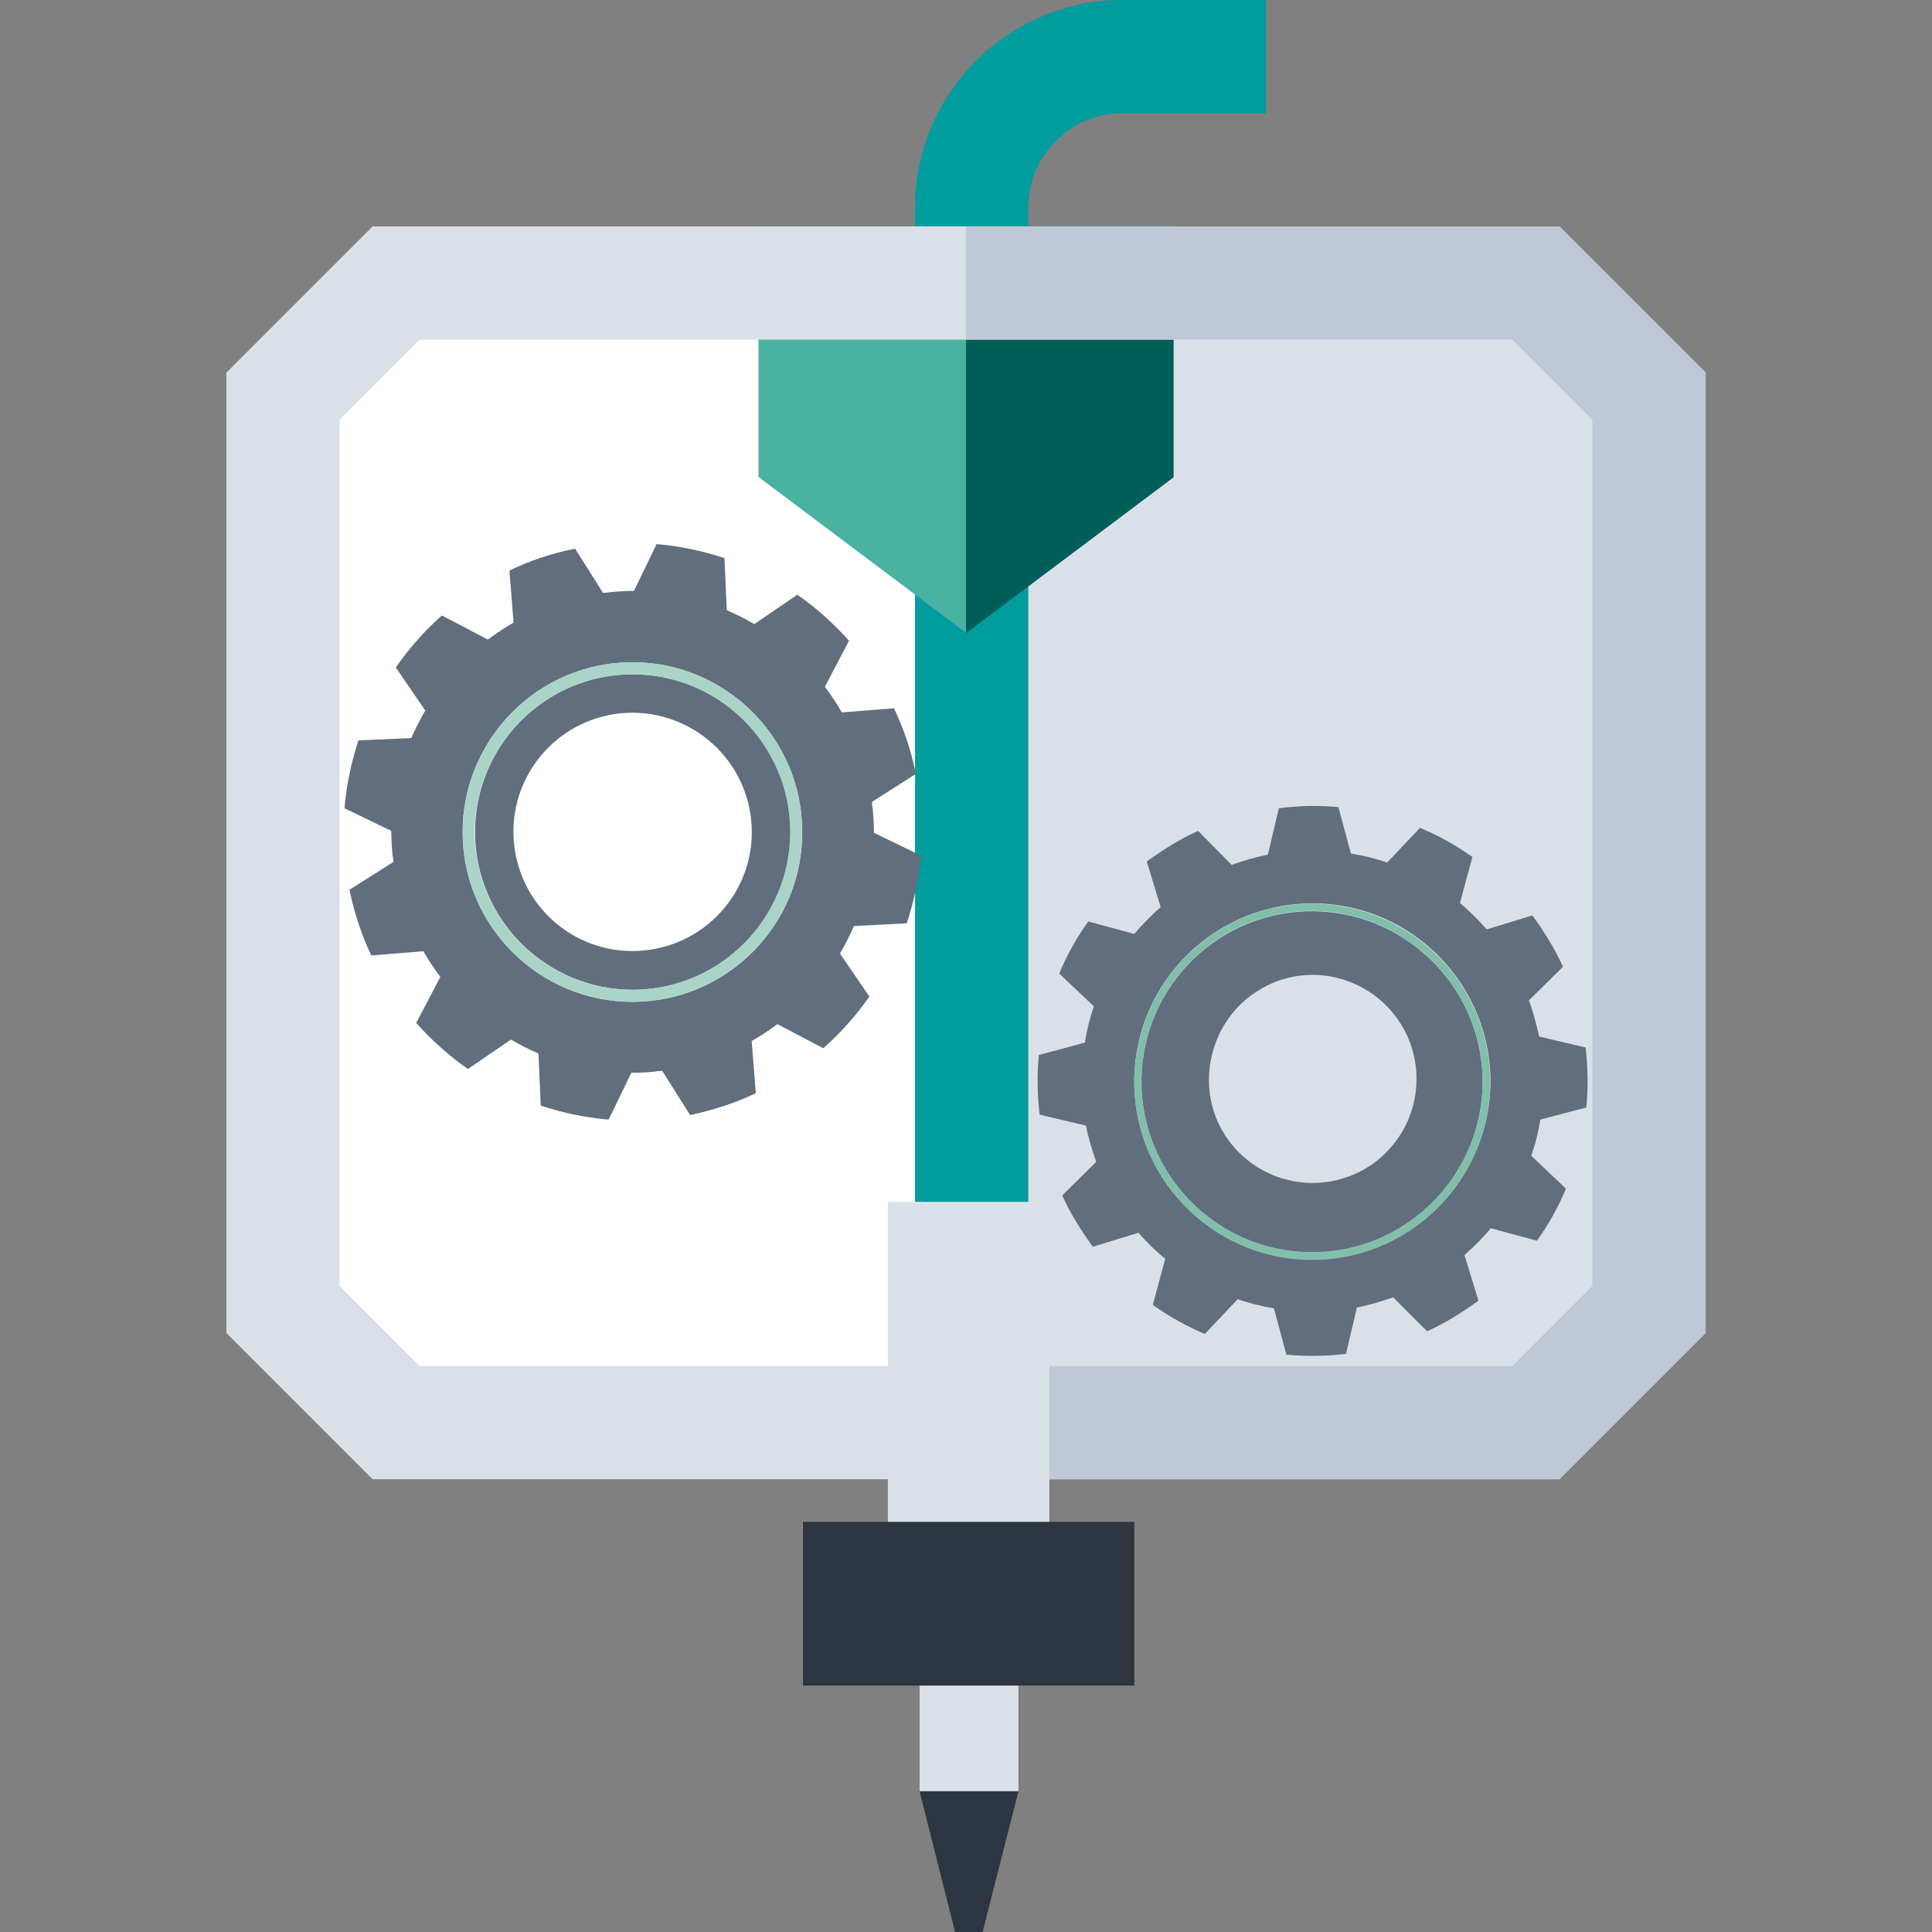 <svg xmlns="http://www.w3.org/2000/svg" viewBox="-41 164.9 512 512"><rect x="-41" y="164.9" width="512" height="512" fill="#808080" stroke="none"/><style>.st1{fill:#dae0e7}.st6{fill:#dae1e8}.st7{fill:#2c3540}.st8{fill:none}.st9{fill:#616e7d}</style><g id="Capa_1"><path d="M372.2 556.9H57.8L19 518.1V263.7l38.8-38.8h314.4l38.8 38.8v254.4l-38.8 38.8z" fill="#fff"/><path class="st1" d="M372.2 224.9H215v332h157.2l38.8-38.8V263.7l-38.8-38.8z"/><path d="M201.5 556.9v-337c0-30.3 24.7-55 55-55h38v30h-38c-13.8 0-25 11.2-25 25v337h-30z" fill="#009c9e"/><path d="M215 332.6l-55-41.3v-66.5h110v66.5l-55 41.3z" fill="#49b2a1"/><path d="M270 291.4v-66.5h-55v107.8l55-41.3z" fill="#005e59"/><path class="st1" d="M372.2 556.9H57.8L19 518.1V263.7l38.8-38.8h314.4l38.8 38.8v254.4l-38.8 38.8zm-302-30h289.6l21.2-21.2V276.1l-21.2-21.2H70.2L49 276.1v229.6l21.2 21.2z"/><path d="M215 224.9v30h144.8l21.2 21.2v229.6l-21.2 21.2H215v30h157.2l38.8-38.8V263.7l-38.8-38.8H215z" fill="#bec8d6"/><path class="st6" d="M194.3 483.4h42.8v106.5h-42.8z"/><path class="st6" d="M202.7 546.5h26.2v93.1h-26.2z"/><path class="st7" d="M219.4 676.9l9.5-37.3h-26.2l9.4 37.3zM171.8 568.2h87.8v43.4h-87.8z"/></g><g id="Capa_3"><path class="st8" d="M123.8 354c-17.4 1.6-30.2 16.9-28.6 34.3 1.6 17.4 17 30.2 34.3 28.6 17.4-1.6 30.2-16.9 28.6-34.3-1.6-17.4-16.9-30.2-34.3-28.6zM292.2 427.4c-12.3 7.7-16.6 24.4-9.4 37 7.7 13.5 24.9 17.9 38.1 10 13.1-7.8 17.4-24.7 9.5-37.8-7.8-13.1-25.1-17.4-38.2-9.2z"/><path class="st9" d="M199.3 409.6c1.9-5.8 3.2-11.8 3.7-18l-12.4-6c0-2-.1-4-.3-6.1-.1-.7-.2-1.4-.2-2.1l11.6-7.4c-1.2-6.1-3.2-12-5.8-17.4l-13.8 1.1c-1.4-2.4-2.9-4.7-4.5-6.8l6.4-12.2c-4.1-4.6-8.7-8.7-13.7-12.2l-11.4 7.8c-2.3-1.4-4.8-2.6-7.3-3.7l-.6-13.8c-5.8-1.9-11.8-3.2-18-3.7l-6 12.4c-2 0-4 .1-6.1.3-.7.1-1.4.2-2.1.2l-7.4-11.7c-6.1 1.2-12 3.2-17.4 5.8l1.1 13.8c-2.4 1.4-4.7 2.9-6.8 4.5L76.1 328c-4.6 4.1-8.7 8.7-12.2 13.8l7.8 11.4c-1.4 2.4-2.6 4.8-3.7 7.3l-14 .6c-1.9 5.8-3.2 11.8-3.7 18l12.4 6c0 2 .1 4 .3 6.1l.3 2.1-11.7 7.4c1.3 6.1 3.2 12 5.8 17.4l13.8-1.1c1.4 2.4 2.9 4.7 4.5 6.8L69.3 436c4.1 4.6 8.7 8.7 13.7 12.2l11.4-7.8c2.4 1.4 4.8 2.6 7.3 3.7l.6 13.8c5.8 1.9 11.8 3.2 18 3.7l6-12.4c2 0 4-.1 6.1-.3.7-.1 1.4-.2 2.1-.2l7.4 11.7c6.1-1.3 12-3.2 17.4-5.8l-1.1-13.8c2.4-1.4 4.7-2.9 6.8-4.5l12.2 6.4c4.6-4.1 8.7-8.7 12.2-13.7l-7.8-11.4c1.4-2.4 2.6-4.8 3.7-7.3l14-.7zm-72.5 20.8c-24.8.1-45.1-20-45.2-44.8-.1-24.8 20-45.1 44.8-45.2 24.8-.1 45.1 20 45.2 44.8.2 24.8-20 45.1-44.8 45.2z"/><path class="st9" d="M84.9 385.6c.1 23 18.9 41.7 42 41.6 23-.1 41.7-18.9 41.6-42-.1-23-18.9-41.7-42-41.6-23.1.1-41.7 18.9-41.6 42zm73.2-3.1c1.6 17.4-11.2 32.7-28.6 34.3-17.4 1.6-32.7-11.2-34.3-28.6-1.6-17.4 11.2-32.7 28.6-34.3 17.4-1.5 32.7 11.3 34.3 28.6zM261.5 450.8c-.4 24.9 19.5 45.5 44.4 46 24.9.4 45.5-19.5 46-44.4.4-24.9-19.5-45.5-44.4-46-25-.5-45.6 19.5-46 44.4zm69-14.1c7.8 13.1 3.5 30-9.5 37.8-13.3 7.9-30.4 3.4-38.1-10-7.2-12.6-3-29.3 9.4-37 13-8.3 30.3-4 38.2 9.2z"/><path class="st9" d="M379.4 458.4c.5-5.3.4-10.6-.2-15.9l-12.3-2.9c-.7-3.2-1.6-6.4-2.7-9.6l9-8.9c-1.1-2.4-2.3-4.7-3.7-7-1.4-2.3-2.8-4.5-4.4-6.6l-12.1 3.7c-2.2-2.5-4.6-4.9-7.1-7l3.3-12.2c-4.4-3.1-9-5.7-13.9-7.7l-8.7 9.2c-3.1-1.1-6.4-1.9-9.6-2.4l-3.3-12.3c-5.2-.5-10.6-.4-15.8.3l-2.9 12.3c-3.2.6-6.4 1.6-9.6 2.7l-8.9-9c-2.4 1.1-4.7 2.3-7 3.7-2.3 1.4-4.5 2.9-6.6 4.4l3.7 12.1c-2.5 2.2-4.9 4.6-7 7.1l-12.2-3.3c-3.1 4.3-5.7 9-7.7 13.8l9.2 8.7c-1.1 3.1-1.9 6.4-2.4 9.6l-12.2 3.3c-.5 5.2-.4 10.6.2 15.8l12.3 2.9c.6 3.2 1.6 6.4 2.7 9.6l-9 8.9c1.1 2.4 2.3 4.7 3.7 7 1.4 2.3 2.9 4.5 4.4 6.6l12.1-3.7c2.2 2.5 4.6 4.9 7.1 6.9l-3.3 12.2c4.3 3.1 9 5.7 13.8 7.7l8.7-9.2c3.2 1.1 6.3 1.9 9.6 2.4l3.3 12.3c5.2.5 10.6.4 15.8-.2l2.9-12.3c3.2-.6 6.4-1.6 9.6-2.7l9 9c2.4-1.1 4.7-2.3 7-3.7 2.3-1.4 4.5-2.9 6.6-4.4l-3.7-12.1c2.5-2.2 4.9-4.6 7-7.1l12.2 3.3c3.1-4.3 5.7-9 7.7-13.8l-9.2-8.7c1.1-3.1 1.9-6.3 2.4-9.6l12.2-3.2zm-73.5 40.3c-26-.4-46.8-22-46.3-48 .4-26 21.9-46.8 48-46.4 26 .4 46.8 22 46.4 48-.6 26.1-22.1 46.9-48.1 46.4z"/><path d="M81.6 385.6c.1 24.8 20.4 44.9 45.2 44.8 24.8-.1 44.9-20.4 44.8-45.2-.1-24.8-20.4-44.9-45.2-44.8-24.7.1-44.9 20.4-44.8 45.2zm86.8-.4c.1 23-18.6 41.9-41.6 42-23.1.1-41.9-18.6-42-41.6-.1-23 18.6-41.9 41.6-42 23.1-.1 41.9 18.6 42 41.6z" fill="#aad4c8"/><path d="M259.6 450.8c-.4 26 20.3 47.5 46.3 48 26 .4 47.5-20.3 48-46.4.4-26-20.4-47.5-46.4-48-26-.4-47.5 20.4-47.9 46.4zm92.3 1.5c-.4 24.9-21 44.9-46 44.4-24.9-.4-44.9-21-44.4-46 .4-24.9 21-44.9 46-44.4 24.9.5 44.8 21.1 44.4 46z" fill="#82bfab"/></g></svg>